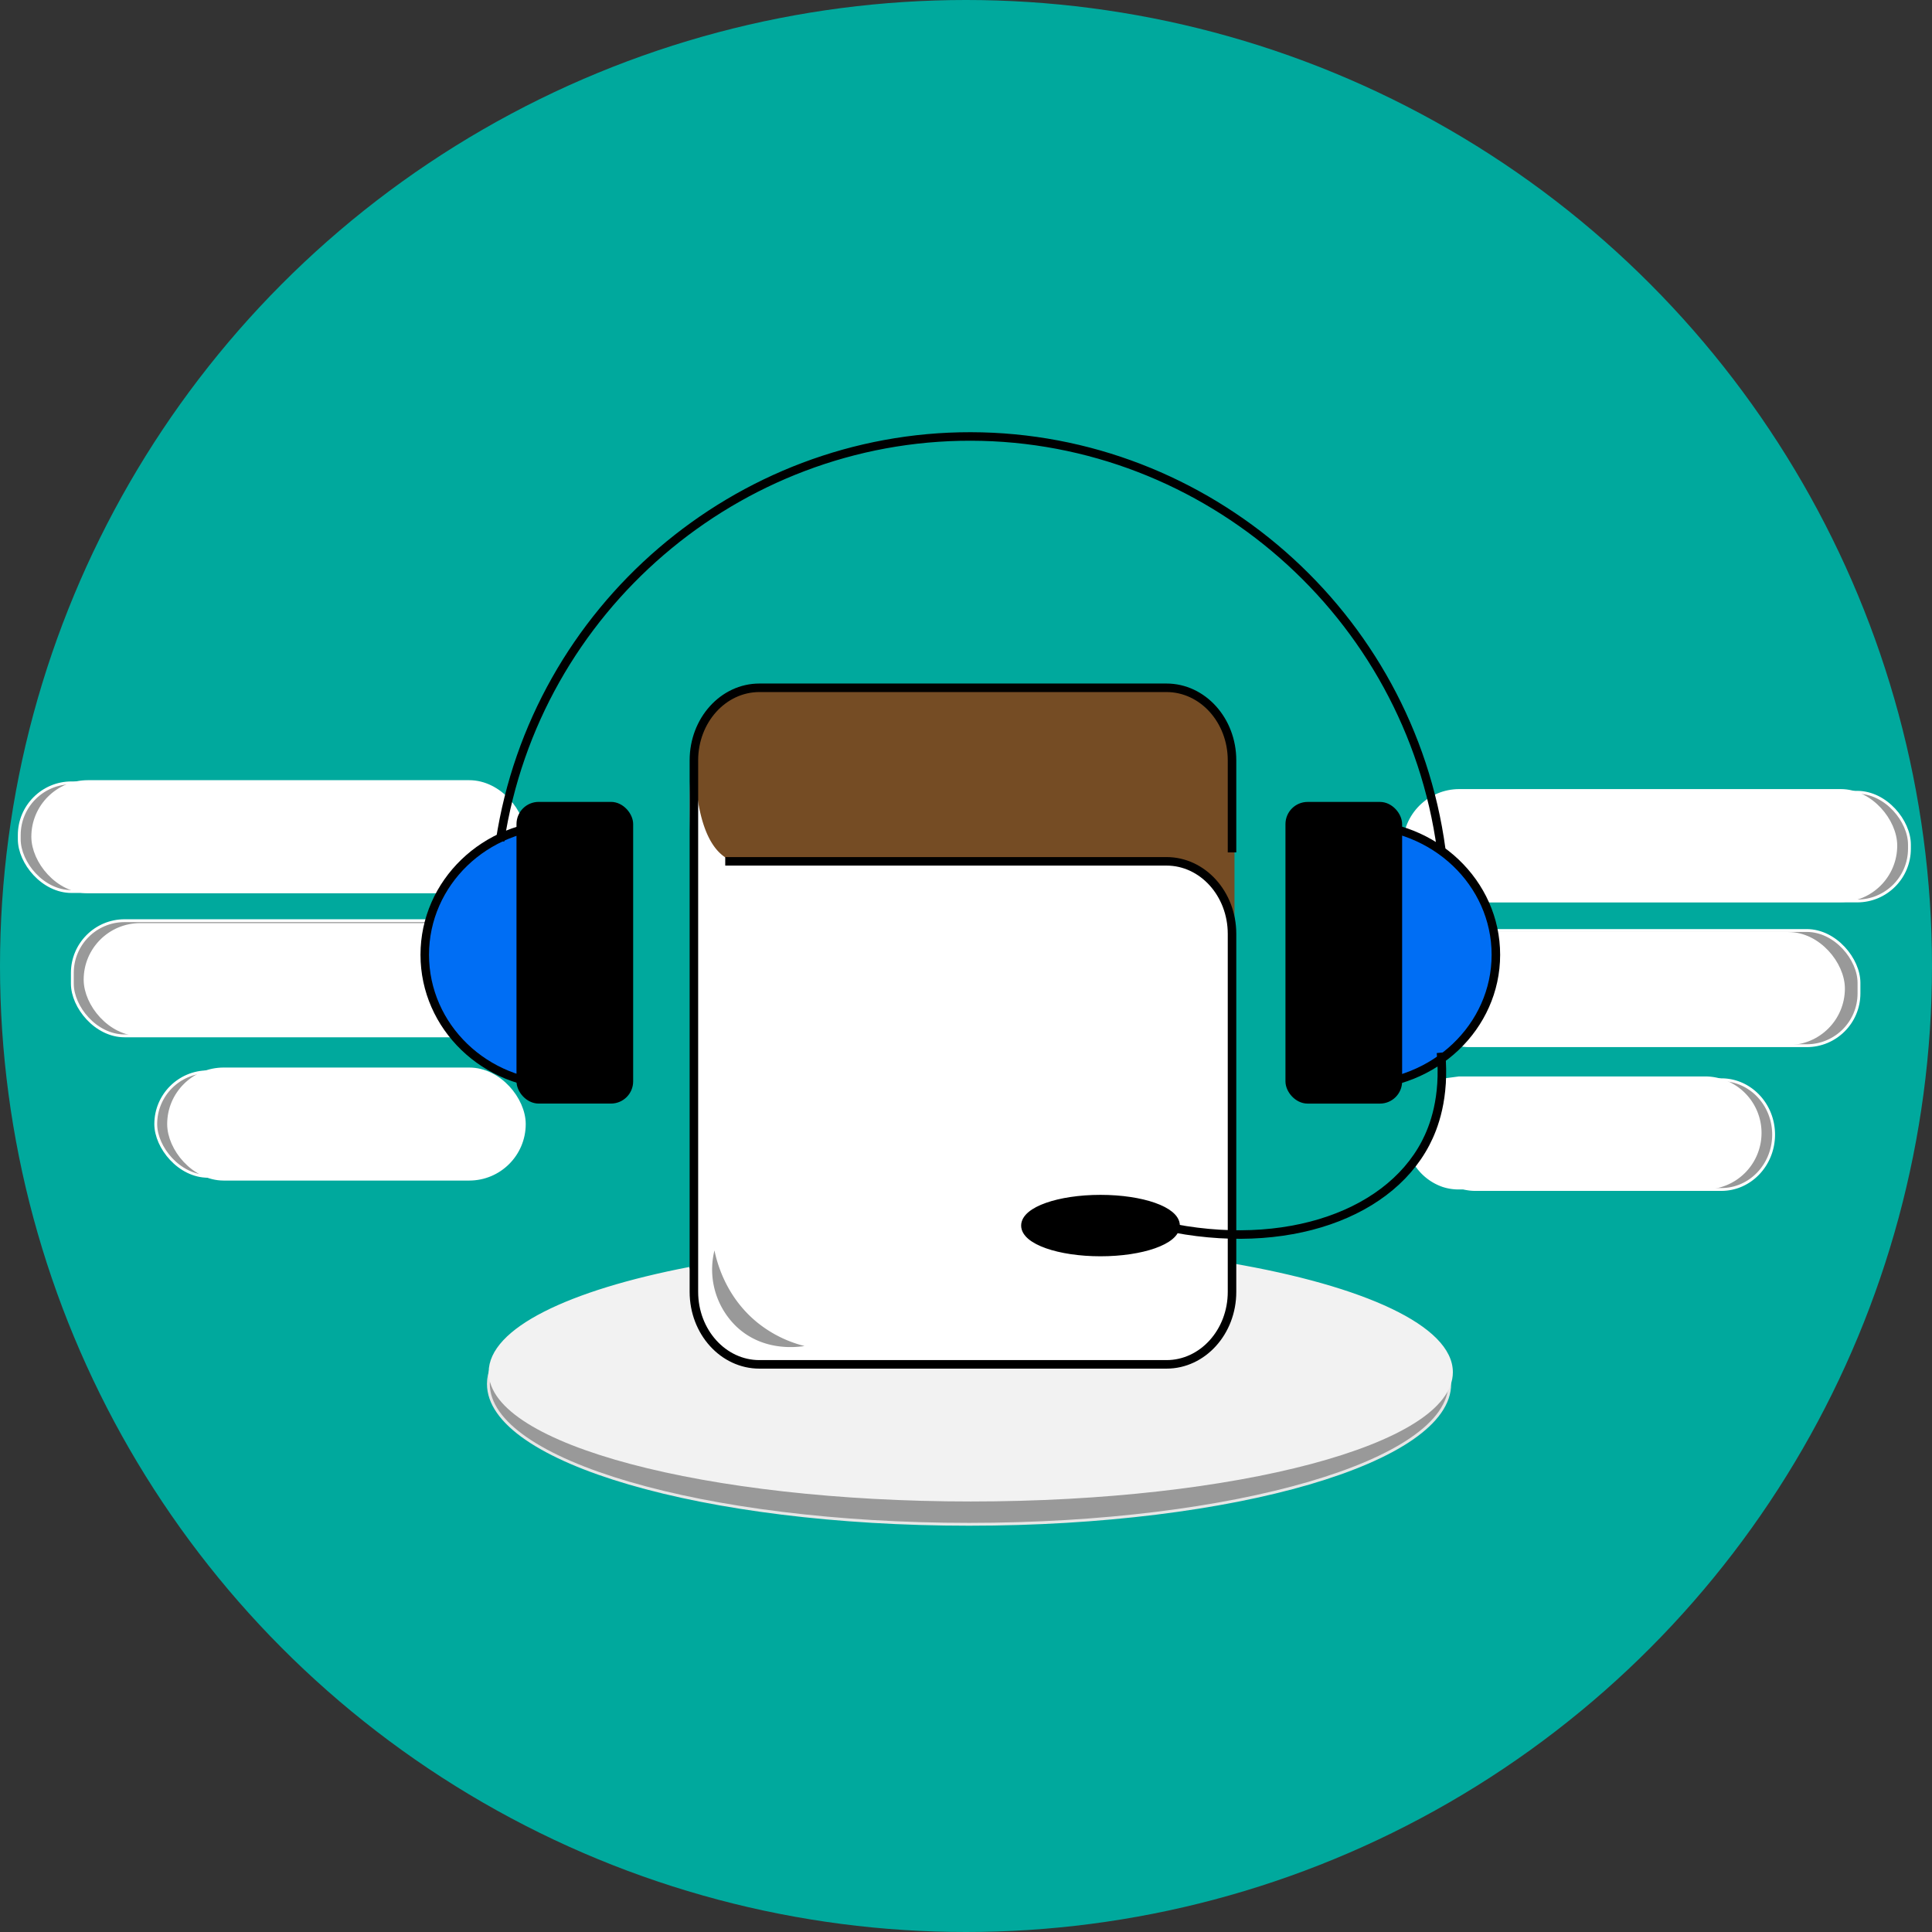 <svg xmlns="http://www.w3.org/2000/svg" viewBox="0 0 680 680"><rect x="0" y="0" width="680" height="680" fill="#333333" stroke="none"/><defs><style>.cls-1{fill:#00a99d;}.cls-2{fill:#754c24;}.cls-3,.cls-8{fill:#fff;}.cls-4,.cls-7{fill:#999;}.cls-4{stroke:#e6e6e6;}.cls-10,.cls-4,.cls-5,.cls-6,.cls-7,.cls-8,.cls-9{stroke-miterlimit:10;}.cls-5{fill:#f2f2f2;stroke:#f2f2f2;}.cls-6{fill:none;}.cls-10,.cls-6,.cls-9{stroke:#000;}.cls-10,.cls-6,.cls-8,.cls-9{stroke-width:3px;}.cls-7,.cls-8{stroke:#fff;}.cls-9{fill:#006ef4;}</style></defs><g id="Capa_5" data-name="Capa 5"><circle class="cls-1" cx="340" cy="340" r="340"/></g><g id="Capa_4" data-name="Capa 4"><path class="cls-2" d="M244.73,302H410.46A62.95,62.95,0,0,1,435,333V272a32.13,32.13,0,0,0-24.91-31.34H272.29s-27.56-1.91-27.56,28.73Z" transform="translate(-0.5 0.5)"/><path class="cls-3" d="M244.77,267.33c-2.86.06-.77,40.78-.77,40.78,0,29.22.19,76.11.77,146.78,0,0,3.66,23.91,23.78,23.91H411.26s22.87-1.84,22.87-23v-126c0-1.57-.07-14.11-10.23-22.06a26.84,26.84,0,0,0-16.3-5.53H270.38c-4.19,1.34-9.69,2.25-14.38-.26C243.11,295.1,245.58,267.31,244.77,267.33Z" transform="translate(-0.5 0.5)"/></g><g id="Capa_1" data-name="Capa 1"><path class="cls-4" d="M433,445c46.78,8.79,77.76,24.13,77.76,41.59C510.75,513.88,435,536,341.58,536S172.4,513.88,172.4,486.59c0-16.5,27.67-31.11,70.19-40.08" transform="translate(-0.5 0.5)"/><path class="cls-5" d="M433.6,444.56c46.78,8,77.76,22,77.76,37.91,0,24.88-75.74,45-169.17,45S173,507.35,173,482.47c0-15,27.67-28.35,70.19-36.54" transform="translate(-0.5 0.5)"/><path class="cls-3" d="M244.73,269.17c-.89,0-1.17,46.22,0,187.56,0,0,3.67,23.9,23.9,23.9H412.06A31.28,31.28,0,0,0,430,469a29.8,29.8,0,0,0,5.05-11.35v-126a28.81,28.81,0,0,0-1.31-8.64s-.06-.21-.14-.43C432.53,319.38,429,312.1,424,308s-10.87-4.72-15-5c-13.69-.92-66.82-1.5-139-1-4.12,1.44-8.5,2-12.4.26C244.48,296.5,245.54,269.15,244.73,269.17Z" transform="translate(-0.5 0.5)"/><path class="cls-6" d="M434.13,299.51v-32.4c0-14.1-10.33-25.53-23.06-25.53H267.79c-12.74,0-23.06,11.43-23.06,25.53V454.19c0,14.1,10.32,25.52,23.06,25.52H411.07c12.73,0,23.06-11.42,23.06-25.52v-126c0-14.1-10.33-25.53-23.06-25.53H255.76" transform="translate(-0.5 0.5)"/></g><g id="Capa_3" data-name="Capa 3"><path class="cls-7" d="M506.12,411a17.66,17.66,0,0,0,8.34,6.28,15.93,15.93,0,0,0,5.47.87h86.43c10.15,0,18.39-8.64,18.39-19.31h0c0-10.66-8.24-19.3-18.39-19.3H519.93l-4.78.66" transform="translate(-0.5 0.5)"/><rect class="cls-7" x="499.07" y="327" width="155.72" height="40.54" rx="18.39" transform="translate(1153.37 695.05) rotate(180)"/><rect class="cls-7" x="501.54" y="278.36" width="171.01" height="38.25" rx="18.39" transform="translate(1173.6 595.47) rotate(180)"/><path class="cls-8" d="M499.5,408.5a17.74,17.74,0,0,0,9.17,7.32,16.54,16.54,0,0,0,5.46.83h86.43A18.39,18.39,0,0,0,619,398.26h0a18.39,18.39,0,0,0-18.39-18.39H514.13l-4.77.63" transform="translate(-0.5 0.5)"/><rect class="cls-8" x="495.12" y="329.04" width="153.23" height="36.78" rx="18.39" transform="translate(1142.96 695.36) rotate(180)"/><rect class="cls-7" x="54.82" y="377.24" width="123.2" height="36.78" rx="18.39"/><rect class="cls-8" x="495.75" y="278.73" width="171.01" height="36.78" rx="18.39" transform="translate(1162.01 594.74) rotate(180)"/><rect class="cls-7" x="25.96" y="323.54" width="155.72" height="40.54" rx="18.39" transform="translate(207.14 688.13) rotate(180)"/><rect class="cls-7" x="7.28" y="275.04" width="171.01" height="38.25" rx="18.39" transform="translate(185.07 588.83) rotate(180)"/><rect class="cls-8" x="60.34" y="377.24" width="123.2" height="36.78" rx="18.39"/><rect class="cls-8" x="30.95" y="326.41" width="153.23" height="36.78" rx="18.39"/><rect class="cls-8" x="12.53" y="276.1" width="171.01" height="36.78" rx="18.39"/><path class="cls-9" d="M478.76,289.7c26.64,0,48.24,20.53,48.24,45.85s-21.6,45.86-48.24,45.86" transform="translate(-0.5 0.5)"/><rect class="cls-10" x="453.94" y="283.75" width="38.06" height="103.18" rx="6.31"/><path class="cls-9" d="M197.54,289.7c-26.26,0-47.54,20.53-47.54,45.85s21.28,45.86,47.54,45.86" transform="translate(-0.5 0.5)"/><rect class="cls-10" x="183.8" y="283.25" width="38.06" height="103.18" rx="6.31" transform="translate(405.15 670.17) rotate(180)"/><path class="cls-6" d="M176.5,295.5C189,213.79,260,153,342.17,153.12c83.1.13,154.39,62.49,165.6,145.33" transform="translate(-0.5 0.5)"/><path class="cls-6" d="M507.68,370c1.49,15.91-2.51,26.3-5.42,31.87-13.89,26.59-52.94,39.14-96.45,28.2" transform="translate(-0.5 0.5)"/><ellipse class="cls-10" cx="387.34" cy="431.36" rx="26.43" ry="9.31"/><path class="cls-7" d="M252.08,437.42a28.35,28.35,0,0,0,7.34,29.42c11.12,10.43,25.83,6.67,26.68,6.44a42.54,42.54,0,0,1-18.81-8.75C255.24,454.67,252.66,441.16,252.08,437.42Z" transform="translate(-0.5 0.5)"/></g></svg>